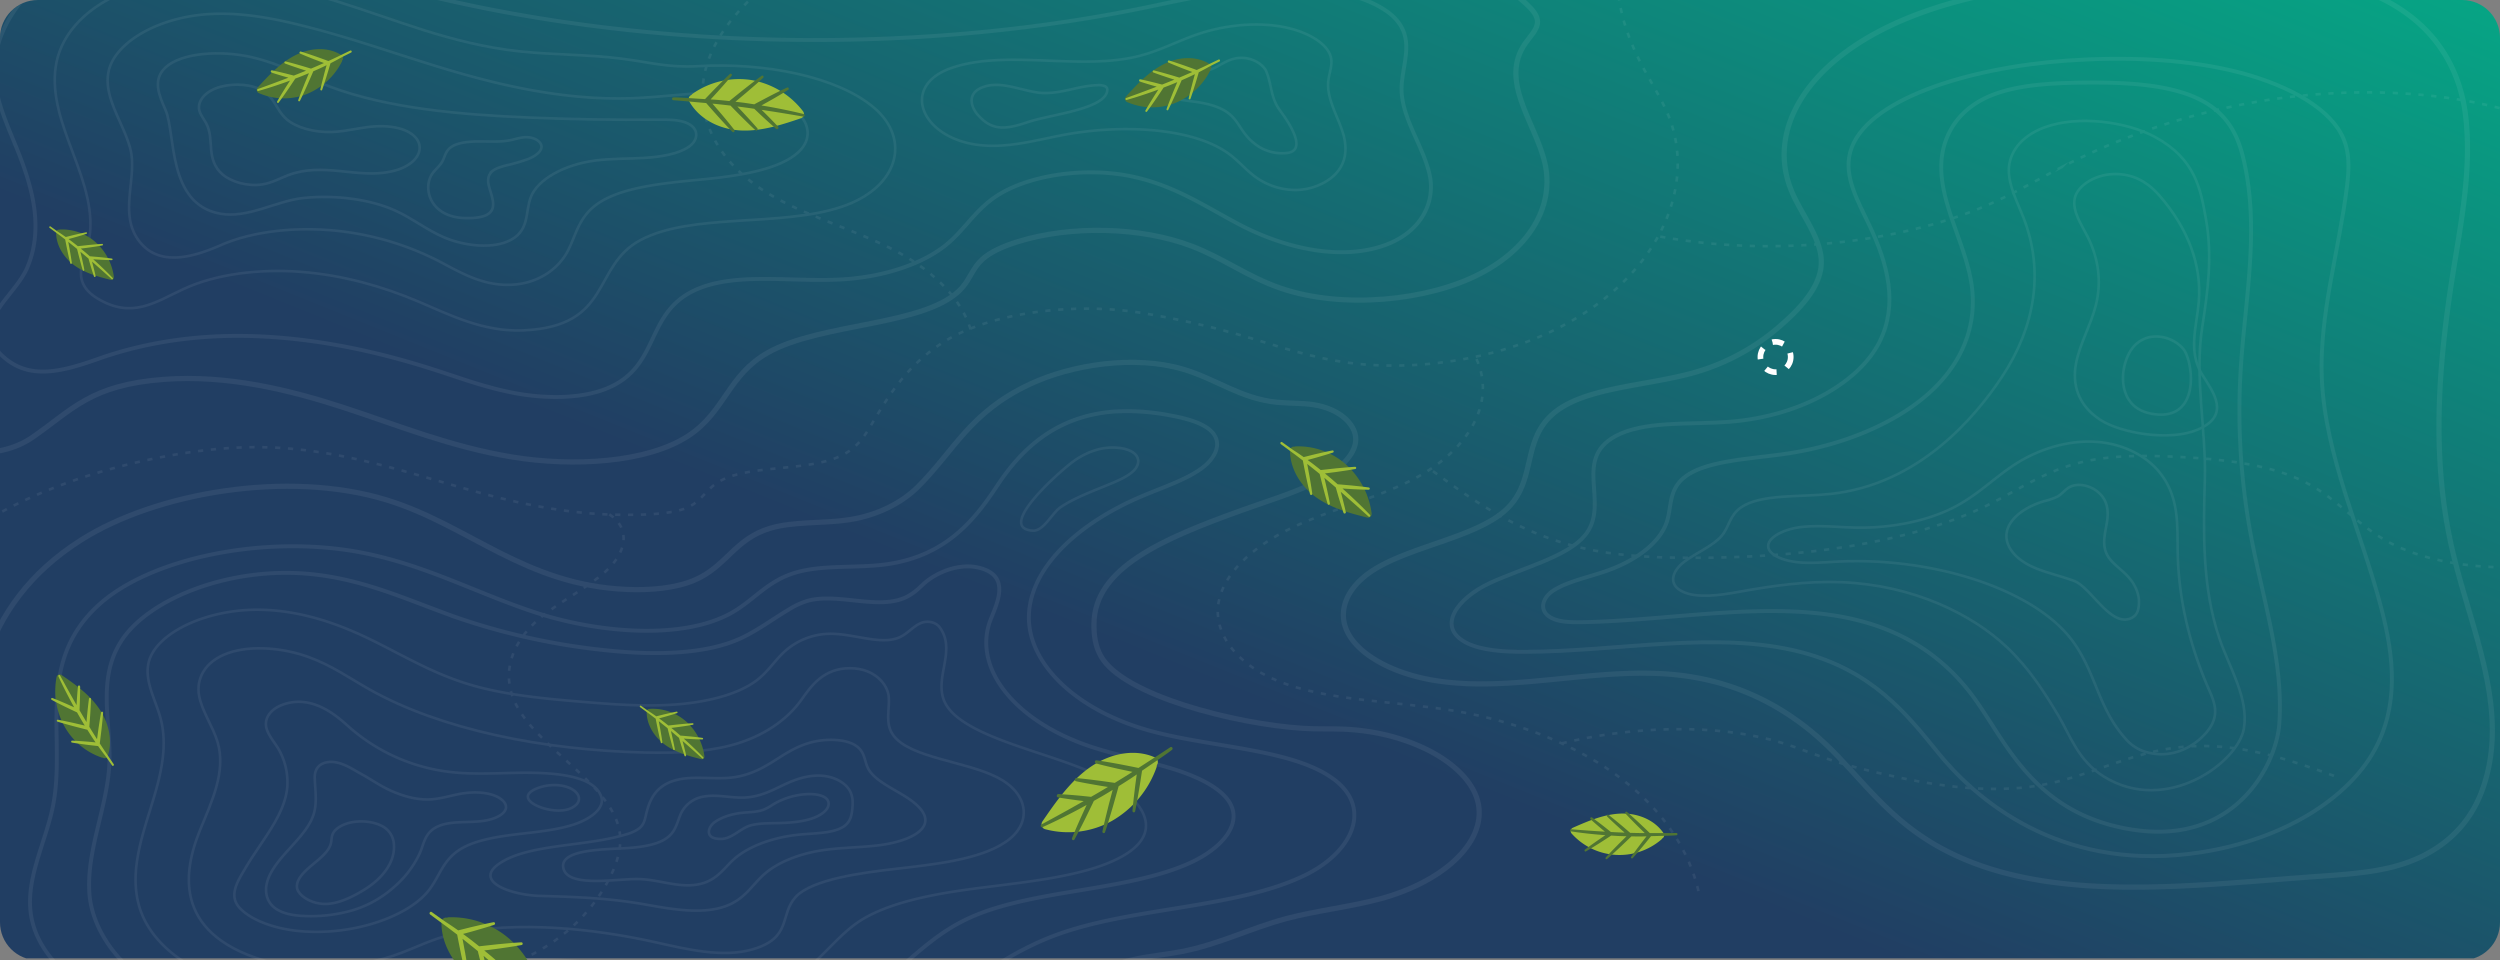 <svg xmlns="http://www.w3.org/2000/svg" xmlns:xlink="http://www.w3.org/1999/xlink" width="1320" height="507" viewBox="0 0 1320 507">
  <rect x="0" y="0" width="1320" height="507" fill="#808080" stroke="none"/>
  <defs>
    <linearGradient id="linear-gradient" x1="1.098" y1="0.882" x2="0.5" y2="1" gradientUnits="objectBoundingBox">
      <stop offset="0" stop-color="#02b58a"/>
      <stop offset="1" stop-color="#213e63"/>
    </linearGradient>
    <clipPath id="clip-path">
      <path id="Trazado_588190" data-name="Trazado 588190" d="M20,0H1300a20,20,0,0,1,20,20V487a20,20,0,0,1-20,20H20A20,20,0,0,1,0,487V20A20,20,0,0,1,20,0Z" transform="translate(144.333 71)" fill="#fff" stroke="#707070" stroke-width="1" opacity="0.52"/>
    </clipPath>
    <clipPath id="clip-path-2">
      <rect id="Rectángulo_39378" data-name="Rectángulo 39378" width="1320" height="507" fill="url(#linear-gradient)"/>
    </clipPath>
    <clipPath id="clip-path-3">
      <rect id="Rectángulo_39380" data-name="Rectángulo 39380" width="1432.083" height="637.494" fill="none"/>
    </clipPath>
  </defs>
  <g id="Enmascarar_grupo_88" data-name="Enmascarar grupo 88" transform="translate(-144.333 -71)" clip-path="url(#clip-path)">
    <g id="Grupo_849617" data-name="Grupo 849617" transform="translate(13664.283 13216.765)">
      <path id="Trazado_585904" data-name="Trazado 585904" d="M208.248,230.028c5.678,3.881,12.483,5.629,18.488,7.171a1.314,1.314,0,0,0,1.249-.333,1.464,1.464,0,0,0,.438-1.277,29.848,29.848,0,0,0-9.6-18.248,26.9,26.9,0,0,0-18.7-6.752,1.309,1.309,0,0,0-.52.128,1.416,1.416,0,0,0-.27-.033,1.35,1.35,0,0,0-1.071.507,1.484,1.484,0,0,0-.329.925c-.072,6.65,3.884,13.511,10.32,17.912" transform="translate(-12539.251 -13355.69)" fill="#507533"/>
      <g id="Grupo_849599" data-name="Grupo 849599">
        <path id="Trazado_585905" data-name="Trazado 585905" d="M206.556,229.02a.43.43,0,0,0,.476.333.452.452,0,0,0,.362-.516c-.3-2.207-.679-4.4-1.053-6.587-.281-1.507-.558-3.014-.844-4.521.125.1.243.194.371.294l2.549,2.039c.572.457,1.154.931,1.738,1.413.449,1.786.881,3.575,1.36,5.352.519,1.963,1.049,3.922,1.632,5.867a.429.429,0,0,0,.492.308.455.455,0,0,0,.336-.537c-.376-2-.806-3.988-1.248-5.972-.261-1.193-.541-2.38-.824-3.567q.988.829,1.982,1.668c.776.651,1.544,1.307,2.306,1.959.442,1.52.863,3.046,1.329,4.557.433,1.426.878,2.847,1.348,4.26a.471.471,0,0,0,.032.189l.177.44a.445.445,0,0,0,.52.279.481.481,0,0,0,.334-.577l-.012-.055c-.368-1.648-.776-3.283-1.195-4.916-.217-.861-.448-1.717-.681-2.573.411.36.837.725,1.235,1.077,1.7,1.507,3.3,2.913,4.659,4.116l4.508,4.063a.377.377,0,0,0,.532-.022.436.436,0,0,0,0-.59s-1.683-1.786-4.315-4.33c-1.323-1.265-2.864-2.745-4.557-4.279-.461-.416-.95-.848-1.428-1.275.326.02.65.045.975.069.981.059,1.961.136,2.942.183,1.964.1,3.928.188,5.9.207a.4.4,0,0,0,.392-.36.412.412,0,0,0-.336-.47c-1.951-.283-3.906-.491-5.862-.7-.977-.1-1.958-.177-2.936-.268-.949-.078-1.9-.177-2.846-.238q-1.074-.941-2.163-1.886c-.871-.734-1.747-1.46-2.617-2.171l1.822-.233c1.062-.142,2.127-.263,3.187-.424,2.123-.305,4.245-.618,6.359-1a.412.412,0,0,0,.327-.434.4.4,0,0,0-.414-.393c-2.142.125-4.275.319-6.409.521-1.068.092-2.132.225-3.2.336l-3.2.355-.037.008q-.687-.552-1.361-1.083c-.9-.7-1.759-1.385-2.606-2-.323-.235-.629-.463-.936-.69,1.408-.38,2.818-.753,4.218-1.172,1.755-.5,3.5-1.025,5.245-1.592a.419.419,0,0,0,.271-.474.4.4,0,0,0-.457-.335c-1.79.352-3.57.75-5.345,1.166-1.78.394-3.542.869-5.313,1.3a.559.559,0,0,0-.087.041c-1.466-1.045-2.715-1.878-3.6-2.445s-4.476-3.161-4.476-3.161a.413.413,0,0,0-.572.128.471.471,0,0,0,.106.632l.01.008s3.559,2.621,4.408,3.249c.86.6,2.048,1.535,3.493,2.621.1.075.206.161.306.238.38,2.027.8,4.044,1.205,6.064.47,2.171.937,4.341,1.479,6.495" transform="translate(-12540.413 -13356.283)" fill="#9fbe37"/>
      </g>
    </g>
    <g id="Grupo_850249" data-name="Grupo 850249" transform="translate(144.333 70)" clip-path="url(#clip-path-2)">
      <rect id="Rectángulo_39377" data-name="Rectángulo 39377" width="1098.264" height="1396.854" transform="translate(-219.306 380.65) rotate(-60.052)" fill="url(#linear-gradient)"/>
    </g>
    <g id="Grupo_850254" data-name="Grupo 850254" transform="translate(88.333 5)">
      <g id="Grupo_850253" data-name="Grupo 850253" opacity="0.5" clip-path="url(#clip-path-3)">
        <g id="Grupo_850252" data-name="Grupo 850252" opacity="0.25">
          <g id="Grupo_850251" data-name="Grupo 850251" opacity="0.5">
            <g id="Grupo_850250" data-name="Grupo 850250" clip-path="url(#clip-path-3)">
              <path id="Trazado_588059" data-name="Trazado 588059" d="M1.03,392.644c12.231-39.052,69.27-70.938,136.155-84.592,18.45-3.767,37.951-6.349,57.593-5.993,40.593.736,76.63,13.638,113.033,23.66,23.205,6.389,48.728,11.691,74.907,11.994,9.99.115,24.393.008,33.385-2.805,9.266-2.9,11.517-9.28,17.795-13.672,14.936-10.447,47.23-5.92,65.62-14.494,8.84-4.122,12.825-10.548,16.431-16.643,9.1-15.377,18.692-31.189,37.8-43.4,24.879-15.9,69.622-21.414,105.181-15.5a461.253,461.253,0,0,1,51.278,11.5c18.074,5.18,35.451,11.445,55.086,14.38,27.7,4.143,57.9,1.147,83.33-6.241,75.628-21.973,106.6-81.227,87.573-125.253-3.546-8.2-8.645-16.172-12.945-24.265-8.842-16.643-14.314-33.972-13.2-51.317S919.08,15.263,935.5.5" transform="translate(0.168 0.082)" fill="none" stroke="#fff" stroke-miterlimit="10" stroke-width="1.359" stroke-dasharray="2.719 4.078 2.719 4.078"/>
              <path id="Trazado_588060" data-name="Trazado 588060" d="M854.8,500.706c-4.886-20.937-17.748-41.488-39.873-58.641s-53.816-30.749-90.22-36.708c-31.126-5.1-66.292-4.956-92.352-15.71-22.362-9.228-33.586-25.549-31.034-40.974s17.8-29.734,38.921-39.825c19.635-9.379,44-15.368,63.066-25.106,31.136-15.906,44.755-41.671,34.053-64.425" transform="translate(97.996 35.764)" fill="none" stroke="#fff" stroke-miterlimit="10" stroke-width="1.359" stroke-dasharray="2.719 4.078 2.719 4.078"/>
              <path id="Trazado_588061" data-name="Trazado 588061" d="M698.692,271.779c22.929,16.821,47.861,34.485,83.58,41.61,16.875,3.366,35.066,4.109,52.994,4.144,56.06.108,114.695-7.2,156.558-27.946,16.319-8.087,30.339-18.252,50.568-22.853,15.075-3.428,31.937-3.337,48.165-2.583,23.34,1.084,47.639,3.716,65.7,12.01,18.94,8.7,28.267,22.327,45.346,32.144,29.585,17,82.685,19.067,116.23,4.516" transform="translate(113.933 43.004)" fill="none" stroke="#fff" stroke-miterlimit="10" stroke-width="1.359" stroke-dasharray="2.719 4.078 2.719 4.078"/>
              <path id="Trazado_588062" data-name="Trazado 588062" d="M508.628,235.3c-4.643-15.349-18.242-29.818-38.246-40.7-20.294-11.036-46.557-18.281-66.281-29.634-32.07-18.461-42.939-46.431-34-71.619s35.821-47.633,69.62-65.114" transform="translate(59.86 4.604)" fill="none" stroke="#fff" stroke-miterlimit="10" stroke-width="1.359" stroke-dasharray="2.719 4.078 2.719 4.078"/>
              <path id="Trazado_588063" data-name="Trazado 588063" d="M332.232,290.24c12.2,8.283,8.143,20.938-1.905,30.071s-25.025,16.312-35.449,25.313c-14.534,12.549-19.326,28.467-12.933,42.967,10.712,24.3,50.2,43.025,55.445,67.875,2.021,9.584-1.35,19.291-6.476,28.509-8.808,15.839-23.558,31.22-47.23,41.291" transform="translate(45.523 47.328)" fill="none" stroke="#fff" stroke-miterlimit="10" stroke-width="1.359" stroke-dasharray="2.719 4.078 2.719 4.078"/>
              <path id="Trazado_588064" data-name="Trazado 588064" d="M757.1,395.269c36.845-8.973,81.215-10.968,116.474-.2,8.5,2.594,16.272,5.855,24.586,8.626,8.39,2.8,17.295,5.085,26.3,7.21,27.01,6.371,57.349,11.346,85.354,6.482,26.756-4.646,47.623-17.708,75.27-20.279,28.86-2.683,56.424,6.709,80.826,15.693" transform="translate(123.458 63.228)" fill="none" stroke="#fff" stroke-miterlimit="10" stroke-width="1.359" stroke-dasharray="2.719 4.078 2.719 4.078"/>
              <path id="Trazado_588065" data-name="Trazado 588065" d="M801.856,174.827c58.88,10.86,127.332,3.9,175.505-17.844,12.9-5.823,24.333-12.579,36.526-18.857a358.056,358.056,0,0,1,110.1-35.627c41.378-6.241,87.089-5.123,125.332,5.658" transform="translate(130.755 16.093)" fill="none" stroke="#fff" stroke-miterlimit="10" stroke-width="1.359" stroke-dasharray="2.719 4.078 2.719 4.078"/>
              <path id="Trazado_588066" data-name="Trazado 588066" d="M96.324,314.907c39.39-24.869,108.8-37,161.019-21.041,43.55,13.31,72.889,45.047,127.035,47.283,12.418.513,25.575-.657,35.476-4.859,17.025-7.227,21.225-21.787,40.082-27.432,12.529-3.752,27.947-2.4,41.659-4.507,15.67-2.412,28.147-9.289,36.134-17.168,19.332-19.068,27.327-39.4,59.269-54.382,22.251-10.434,55.261-15.509,80.981-7.937,17.418,5.128,30.111,15.442,49.485,17.446,6.4.662,13.088.334,19.365,1.3,14.67,2.252,23.468,11.45,22.2,19.888s-10.646,15.927-22.074,21.518-24.959,9.643-37.737,14.241c-42.116,15.151-78.091,30.461-78.308,60.149-.042,5.776.616,11.624,3.755,17.128,11.735,20.584,70.591,35.582,106.343,37.94,7.124.47,14.341.159,21.5.433,36.526,1.4,67.767,19.508,71.424,39.777s-18.708,40.763-51.576,49.737c-15.986,4.365-33.857,6.243-49.913,10.529-19.2,5.124-35.376,13.578-55.506,17.439-8.282,1.589-17.048,2.356-25.162,4.2-17.409,3.946-30.059,12.352-41.888,20.48-17.374,11.941-35.1,24.222-58.813,32.1-34.027,11.3-76.131,12.075-115.459,9.375s-78-8.543-117.6-9.348C252.883,587.865,184.26,599.939,124.4,585.6,66.662,571.772,9.925,526.065,17.2,490.12c2.987-14.75,17.146-28.065,20.372-43,4.994-23.125.836-46.39,8.361-69.457C53.362,354.9,68.525,332.457,96.324,314.907Z" transform="translate(2.702 36.076)" fill="none" stroke="#fff" stroke-miterlimit="10" stroke-width="2.719"/>
              <path id="Trazado_588067" data-name="Trazado 588067" d="M930.673,81.188C961.8,61.451,1005.652,51.4,1052.891,48.994c43.835-2.237,93.684-10.24,135.4,2.064,43.738,12.9,59.2,42.438,62.292,69.1,3.246,28.009-2.485,56.06-6.9,84.023-7.613,48.235-11.3,96.914-.155,144.952,9.9,42.662,31.431,85.883,15.347,128-6,15.72-19.426,32.2-46.368,39.259-11.849,3.1-25.2,4.065-38.278,4.985-69.42,4.88-145.252,15.4-200.744-14.873-26.422-14.414-39.876-34.01-57.707-51.8s-43.965-35.383-80.907-39.518c-43.164-4.831-89.2,10.111-130.921,2.469C683.13,413.84,666.3,404.3,660.4,392.952s-.7-24.165,13.447-33.185c19.328-12.317,52.663-17.151,68.735-30.74,19.726-16.678,6.995-41.262,31.853-55.845,17.4-10.207,46.383-11.3,69.171-17.8a117.893,117.893,0,0,0,46.673-26c10.641-9.423,19.389-19.848,20.03-30.85.763-13.118-9.952-25.543-15.434-38.337C883.143,132.813,896.806,102.66,930.673,81.188Z" transform="translate(107.298 7.235)" fill="none" stroke="#fff" stroke-miterlimit="10" stroke-width="2.719"/>
              <path id="Trazado_588068" data-name="Trazado 588068" d="M142.341,265.941c33.26-2.494,66.132,5.47,95.061,14.937S294,301.642,326.181,306.935s71.278,3.09,93-11.143c19.4-12.713,20.92-32,41.931-43.9,28.558-16.172,84.6-13.935,102.614-34.272,4.3-4.853,5.65-10.447,10.72-15.064,4.367-3.979,11.211-6.947,18.51-9.236,28.176-8.838,65.331-7.925,92,2.261,17,6.495,29.536,16.217,47.079,22.253,32.426,11.156,77.683,6.759,105.46-7.772s38.824-37.268,33.984-58.308c-4.914-21.359-24.412-43.344-10.226-63.378,2.617-3.7,6.39-7.316,6.343-11.289-.041-3.4-2.91-6.585-6.063-9.5-24.778-22.909-72.749-37.425-120.776-36.548-39.076.712-75.356,10.654-112.528,17.4-77.664,14.087-163.294,14.214-241.092.355C342.291,40.8,300.466,28.409,257.2,18.072c-34.1-8.148-69.884-15.109-106.978-15.814s-76,5.577-101.486,20.589C11.289,44.9,11.252,79.251,21,109.1s26.987,60.2,16.017,89.917c-5.828,15.789-19.351,30.342-28.042,45.718s-12.133,32.862,1.649,47.04c14.253,14.662,43.837,17.558,62.3,4.771C94.155,281.849,103.539,268.851,142.341,265.941Z" transform="translate(0.222 0.359)" fill="none" stroke="#fff" stroke-miterlimit="10" stroke-width="2.719"/>
              <path id="Trazado_588069" data-name="Trazado 588069" d="M62.938,512.669c-4.916-20.456,7.13-40.857,11.076-61.378C80.877,415.6,64.376,376.388,98,345.757c27.753-25.285,88.878-37.422,139.132-27.625,34.444,6.714,61.193,21.831,92.792,31.994s75.776,14.3,101.768.042c12.409-6.806,19.048-17.035,34.457-21.56,14.437-4.239,32.193-2.14,48.015-4.375,31.913-4.509,46.925-24.319,58.314-41.507s29.3-36.754,61.947-39.124a117.378,117.378,0,0,1,28.716,1.933c8.293,1.468,16.735,3.66,21.519,7.705,7.344,6.208,3.505,14.852-4.748,20.7s-20.056,9.723-30.7,14.217c-35.512,15-59.64,38.824-60.038,63.633s24.716,49.792,64.839,60.613c32.588,8.79,75.083,9.366,96.5,25.614,19.831,15.045,9.815,37.913-15.3,50.276-35.868,17.659-90.934,16.874-131.029,31.449-41.658,15.144-63.106,45.383-109.513,55.377C439.2,587.06,379.511,564.265,320.035,563.674c-32.33-.321-63.565,5.986-95.531,8.7C150.647,578.634,73.543,556.8,62.938,512.669Z" transform="translate(10.074 39.686)" fill="none" stroke="#fff" stroke-miterlimit="10" stroke-width="2.039"/>
              <path id="Trazado_588070" data-name="Trazado 588070" d="M58.827,142.634c-5.271-13.362-11.839-26.688-12.762-40.36C44.9,85.036,53.014,67.635,69.1,52.886a100.252,100.252,0,0,1,54.334-24.868c36.207-4.9,71.486,7.877,103.859,18.145C354.4,86.48,513.6,93.976,651.079,66.117c23.923-4.848,47.8-10.777,73.241-11.363S777.84,60.5,787.44,73.618c8.026,10.97,1.428,23.358,1.5,35.2.091,15.414,11.645,30.093,14.879,45.4s-5.706,33.653-31.639,39.074c-23.779,4.972-49.85-3.252-68.4-12.9s-35.227-21.48-59.278-26.025c-24.544-4.639-53.863.066-70.195,11.265-11.24,7.706-16.243,17.687-26.529,25.8-12.338,9.726-32.353,16.317-53.613,17.655-25.6,1.613-54.441-3.652-75.567,4.55-30.326,11.774-19.779,41.759-50.217,53.443-13.3,5.1-31.219,5.023-46.6,2.274s-29-7.832-42.966-12.347c-28.062-9.067-58.856-16.089-91.174-17.726-31.126-1.577-60.389,2.451-86.64,11.731-20.734,7.33-38.606,11.961-52.979-3.651-14.121-15.336,8.749-29.47,15.145-44.163C71.812,183.32,66.589,162.311,58.827,142.634Z" transform="translate(7.092 4.393)" fill="none" stroke="#fff" stroke-miterlimit="10" stroke-width="2.039"/>
              <path id="Trazado_588071" data-name="Trazado 588071" d="M963.911,449.716c-16.678-20.6-34.8-43.385-72.63-53.1-44.371-11.4-96.495-.154-145.72-.058-10.613.021-22.055-.673-29.973-4.453-17.208-8.216-5.537-23.927,11.949-31.971s40.6-13.728,49.955-25c14.257-17.175-8.289-41.809,18.83-53.756,15.375-6.773,37.865-4.726,57.568-6.288,38.739-3.069,68.6-21.545,78.952-41.744s4.509-41.761-5.149-62.059c-6.029-12.673-13.588-25.632-10.092-38.574,7.469-27.657,62.649-44.7,114.457-48.32,29.182-2.038,59.686-1.089,86.674,5.19s50.05,18.364,58.1,33.5c4.809,9.043,4.182,18.632,3.026,28.014-4.17,33.814-14.719,67.48-13.246,101.359,1.778,40.91,21.015,80.959,31.512,121.493,6.471,24.99,9.5,50.889-4.014,75.06s-46.37,46.5-91.712,53.453C1033.24,513.066,987.76,479.167,963.911,449.716Z" transform="translate(115.311 13.603)" fill="none" stroke="#fff" stroke-miterlimit="10" stroke-width="2.039"/>
              <path id="Trazado_588072" data-name="Trazado 588072" d="M80.431,133.237c-5.464-14.842-10.008-30.12-5.749-45.084s18.738-29.762,42.944-36.7c32.2-9.23,71.747-2.509,103.4,7.294s61.361,22.776,96.911,26.647c17.948,1.955,36.508,1.627,54.354,3.908,14.627,1.87,24.731,4.872,40.226,3.966,35.3-2.063,73.792,5.454,93.158,22.008s13.2,42.011-17.183,52.226c-32.127,10.8-79.222,3.141-106.28,17.617-25.772,13.788-14.6,45.57-61.79,47.64-21.113.927-38.7-8.132-55.547-15.269-18.225-7.719-39.194-13.872-61.88-15.627-21.782-1.684-44.8,1.1-61.88,9.02-15.171,7.034-27.429,16.113-45.753,4.91-16.131-9.863-4.645-23.307-3.685-34.934C93.009,164.721,86.209,148.93,80.431,133.237Z" transform="translate(11.904 7.674)" fill="none" stroke="#fff" stroke-miterlimit="10" stroke-width="1.359"/>
              <path id="Trazado_588073" data-name="Trazado 588073" d="M156.936,185.1c-14.708,6.449-32.066,11.4-42.625-1.255-12.165-14.583-1.26-34.066-5.357-49.679-3.624-13.81-14.6-27.332-11.338-41.17,3.512-14.935,26.024-28.2,52.936-29.823,16-.968,31.946,1.878,46.7,5.452,29.5,7.145,56.314,17.273,84.886,25.5s60.084,14.651,92.183,13.451c13.867-.518,27.483-2.449,41.364-2.854s28.745.955,39.134,6.093c12.2,6.032,15.416,16.961,7.323,24.844-10.023,9.762-32.179,12.993-52.091,14.9s-41.961,4.024-54.475,12.852c-9.77,6.891-11.2,16.206-15.5,24.652S325.563,205.5,309.822,206.1c-15.156.571-26.891-6.745-37.99-12.513A152.768,152.768,0,0,0,216.7,177.469C195.956,175.46,173.47,177.848,156.936,185.1Z" transform="translate(15.82 10.27)" fill="none" stroke="#fff" stroke-miterlimit="10" stroke-width="1.359"/>
              <path id="Trazado_588074" data-name="Trazado 588074" d="M123.864,110.886c-3.248-7.461-7.123-15.808-.087-22.411,8.582-8.055,29.614-9.12,45.185-5.566s27.8,10.42,41.754,15.653c30.528,11.448,68.451,14.776,105.162,16.307q33.943,1.415,68.024,1.117c4.979-.043,10.3-.063,14.471,1.455,7.323,2.668,7.253,9.148,1.706,12.914s-14.658,5.286-23.358,5.814-17.59.276-26.1,1.408c-16.5,2.2-30.177,9.947-33.832,19.163-3.275,8.259-.285,18.6-12.512,23.628-9.7,3.988-23.9,1.847-33.422-2.274s-16.388-9.883-25.743-14.122c-13.273-6.014-31.485-8.344-48.243-6.654-14.439,1.455-29.59,11.024-44.308,8.281C124.724,160.411,129.308,123.388,123.864,110.886Z" transform="translate(19.54 13.205)" fill="none" stroke="#fff" stroke-miterlimit="10" stroke-width="1.359"/>
              <path id="Trazado_588075" data-name="Trazado 588075" d="M185.561,142.973c-4.429,1.685-8.3,3.981-13.439,4.838-7.94,1.324-16.678-1.362-21.185-5.233s-5.632-8.646-6.043-13.253-.248-9.3-2.594-13.723c-1.086-2.049-2.7-4.016-3.429-6.114-1.567-4.527,1.575-9.552,8.264-12.272s16.693-2.767,23.083.166c8.4,3.854,8.658,10.954,14.526,16.054,5.065,4.4,14.612,7.082,23.987,6.732,9.181-.343,17.744-3.333,26.933-3.052,24.73.757,25.309,19.359,4.282,23.924C221.984,144.942,204.083,135.923,185.561,142.973Z" transform="translate(22.58 15.521)" fill="none" stroke="#fff" stroke-miterlimit="10" stroke-width="1.359"/>
              <path id="Trazado_588076" data-name="Trazado 588076" d="M244.488,138.635c1.422-2.2,3.9-4.164,5.265-6.379,1.679-2.726,1.726-5.88,5.023-8.1,3.468-2.339,9.477-2.9,14.928-2.9s11.089.4,16.21-.643c2.912-.591,5.675-1.643,8.773-1.578,4.485.1,7.854,2.724,7.661,5.22s-3.151,4.7-6.749,6.2a95.541,95.541,0,0,1-11.9,3.478c-2.666.7-5.368,1.52-7.088,2.853a6.207,6.207,0,0,0-2.392,4.6c-.67,6.983,11.577,20.758-11.875,20.366C243.637,161.433,239.558,146.278,244.488,138.635Z" transform="translate(39.554 19.41)" fill="none" stroke="#fff" stroke-miterlimit="10" stroke-width="1.359"/>
              <path id="Trazado_588077" data-name="Trazado 588077" d="M497.621,131.593c14.607,1.511,28.925-2.545,42.957-5.262,30.232-5.853,68.614-4.38,88.072,9.762,5.358,3.894,8.915,8.48,14.286,12.368a36.057,36.057,0,0,0,22.234,6.76,32.138,32.138,0,0,0,14.212-4.09c11.627-6.649,12.384-17.116,9.5-26.253s-8.7-18.153-7.619-27.411c.457-3.917,2.151-7.82,1.452-11.727-1.439-8.04-13.44-14.78-27.429-16.951s-29.313-.266-41.839,3.822c-10.764,3.511-19.823,8.552-31.033,11.6-31.1,8.461-71.066-3.493-100.2,6.634C454.617,100.437,466.384,128.361,497.621,131.593Z" transform="translate(76.104 11.069)" fill="none" stroke="#fff" stroke-miterlimit="10" stroke-width="1.359"/>
              <path id="Trazado_588078" data-name="Trazado 588078" d="M555.72,95.446a8.438,8.438,0,0,1,4.121.641,2.031,2.031,0,0,1,1.013,2.145c-1.014,9.917-30.111,12.656-42.026,16.731-11.773,4.027-18.7,4.5-26-3.492-4.485-4.908-6.411-12.851,4.268-15.578,9.7-2.477,20.708,3.466,30.251,3.683C537.443,99.805,545.775,95.71,555.72,95.446Z" transform="translate(79.779 15.538)" fill="none" stroke="#fff" stroke-miterlimit="10" stroke-width="1.359"/>
              <path id="Trazado_588079" data-name="Trazado 588079" d="M592.549,106.055c-4.928-.641-10.033-1.288-14.091-2.969s-6.788-4.722-5.034-7.366c1.818-2.74,7.492-4.007,12.68-4.458s10.724-.448,15.239-1.939c5.38-1.777,8.7-5.5,14.829-6.194,7.227-.821,13.5,3.238,15.1,7.245,2.98,7.452,2.056,13.475,7.263,20.577,2,2.729,15.433,20.519,3.967,22.233a23.266,23.266,0,0,1-14.827-3.024C612.763,120.9,620.264,109.663,592.549,106.055Z" transform="translate(93.418 13.538)" fill="none" stroke="#fff" stroke-miterlimit="10" stroke-width="1.359"/>
              <path id="Trazado_588080" data-name="Trazado 588080" d="M88.75,486.512c-1.561-22.924,9.491-45.569,10.555-68.5.994-21.435-6.592-43.593,5.754-63.9,13.9-22.873,57.522-40.36,100.273-36.213,30.064,2.915,54.074,14.994,80.088,23.873a353.386,353.386,0,0,0,76.249,16.418c24.686,2.617,52.8,2.444,71.784-6.717,9.118-4.4,16.328-9.959,24.6-14.819a40.157,40.157,0,0,1,9.886-4.593c14.958-4.137,34.541,3.885,49.02-.749,5.5-1.76,8.842-4.984,12.06-8.024,6.081-5.746,20.162-12.675,32.647-7.7,14.249,5.68,4.252,21.5,2.045,28.918-7.5,25.182,15.582,52.312,55.334,65.053,13.215,4.236,27.84,6.953,41.193,11.05s25.9,10.015,30.648,18.08c6.674,11.35-4.265,24.06-20.836,31.65s-37.747,11.172-58.322,14.574-41.754,6.976-58.342,14.555c-31.353,14.322-42.472,41.141-79.731,50.067-18.175,4.355-39.162,3.337-58.2.328s-36.956-7.884-55.813-11.222a294.332,294.332,0,0,0-73.217-4c-42.618,3.308-93.873,19.464-137.43,10.407C109.3,536.792,90.207,507.949,88.75,486.512Z" transform="translate(14.448 51.182)" fill="none" stroke="#fff" stroke-miterlimit="10" stroke-width="2.039"/>
              <path id="Trazado_588081" data-name="Trazado 588081" d="M538.893,267.534a39.894,39.894,0,0,1,14.193-6.824c5.83-1.36,13.366-1.022,17.483,1.646,3.98,2.581,3.64,6.589.758,9.587s-7.812,5.2-12.71,7.233c-9.084,3.771-19.132,7.437-26.294,12.406-4.165,2.89-8.828,12.568-14.4,12.22C497.433,302.525,533.888,271.056,538.893,267.534Z" transform="translate(83.445 42.386)" fill="none" stroke="#fff" stroke-miterlimit="10" stroke-width="1.359"/>
              <path id="Trazado_588082" data-name="Trazado 588082" d="M296.182,519.7c-22.6,2.495-43.965,7.633-66.224,10.943s-46.6,4.689-67.859-.254c-27.845-6.475-45.066-22.82-50.22-39.365s-.2-33.49,4.944-50.036,10.484-33.422,6.079-50.033c-2.6-9.814-8.594-19.58-6.342-29.42,3.54-15.471,30.034-28.24,58.061-27.985,22.572.207,42.794,7.687,59.736,15.986s32.437,17.831,52.395,23.7c18.238,5.362,39.009,7.3,59.414,8.987,16.215,1.338,32.7,2.561,48.949,1.334s32.468-5.213,42.263-12.526c6.169-4.607,9.424-10.206,14.7-15.145a36.29,36.29,0,0,1,24.063-9.636c13.012-.17,27.622,6.414,37.4,1.633,5.84-2.856,9.337-9.37,16.517-7.709a7.486,7.486,0,0,1,4.744,3.414c8.466,12.85-4.97,27.738,3.19,40.649,3.772,5.966,11.818,10.812,20.673,14.777,18.374,8.228,40.789,13.349,58.83,21.8s31.561,22.3,23.125,34.554c-5.065,7.358-17.067,12.6-29.815,16.034-19.971,5.372-42.352,7.1-63.837,10.173s-43.439,7.979-56.968,17.76c-20.318,14.689-30.626,42.7-74.192,33.153C374.7,523.479,342.508,514.585,296.182,519.7Z" transform="translate(17.889 54.39)" fill="none" stroke="#fff" stroke-miterlimit="10" stroke-width="1.359"/>
              <path id="Trazado_588083" data-name="Trazado 588083" d="M139.779,447.055c6.251-15.266,13.808-30.911,9.309-46.368-2.421-8.318-8.286-16.277-9.812-24.662s2.526-17.912,15.307-22.434c12.634-4.47,29.786-2.544,42.33,2.005s21.888,11.286,32.413,17.211C266.976,394,320.889,404.83,374.39,406.085c15.532.364,31.616-.086,45.667-3.787,17.536-4.617,30.006-13.894,37.15-23.929,5.226-7.341,11.723-16.876,25.913-16.794,12.491.072,19.708,8.179,20.307,15.121s-2.294,14.257,2.673,20.634c9.106,11.691,37.875,13.332,54.744,21.949,16.557,8.458,18.609,24.264,4.407,33.957-13.881,9.474-37.612,11.9-59.12,14.387-16.5,1.911-43.128,5.348-51.767,14.641-8.779,9.444-1.774,21.687-22.851,27.757-15.96,4.6-34.964-.127-51.651-3.838-32.011-7.119-72.345-11.379-105.7-4.379-13.472,2.827-23.98,9.489-37.352,13.105-17.065,4.614-36.111,7.459-54.45,3.3C128.266,505.927,128.779,473.921,139.779,447.055Z" transform="translate(21.832 57.245)" fill="none" stroke="#fff" stroke-miterlimit="10" stroke-width="1.359"/>
              <path id="Trazado_588084" data-name="Trazado 588084" d="M279.78,450.315a36.39,36.39,0,0,0-4.935,2.3c-10.659,6.065-11.827,15.414-18.309,23.093-11.845,14.031-41.946,23.745-69.732,20.479-12.269-1.441-24.129-5.966-29.722-12.32-5.778-6.565-.44-14.365,3.432-20.932,8.348-14.158,20.86-27.917,21.981-42.8a35.238,35.238,0,0,0-3.809-18.352c-2.562-5.135-7.877-9.906-7.462-15.4.279-3.678,3.222-7.425,8.728-9.465,15.113-5.6,27.926,5.184,34.516,11.155a97.668,97.668,0,0,0,55.707,24.512c11.065,1.123,22.424.459,33.667.262,17.52-.307,40.7.741,44.471,12.781,1.824,5.821-5.464,11.538-14.624,14.527s-19.938,3.915-30.314,5.174C295.12,446.33,286.641,447.678,279.78,450.315Z" transform="translate(25.2 61.207)" fill="none" stroke="#fff" stroke-miterlimit="10" stroke-width="1.359"/>
              <path id="Trazado_588085" data-name="Trazado 588085" d="M353.473,479.709c13.41,2.413,28.822,5.043,40.853.958,10.859-3.687,14.4-11.357,21.269-17.316,6.905-5.992,17.872-10.5,30.2-12.4,10.166-1.575,20.97-1.42,31.217-2.823s20.685-5.033,22.955-10.767c2.233-5.637-4.1-11.195-11.106-15.453s-15.3-8.257-18.419-13.763c-2.369-4.184-1.668-9.107-6.735-12.467-5.68-3.765-16.525-3.786-24.362-1.517s-13.5,6.256-19.368,9.93-12.654,7.295-21.274,8.374c-9.537,1.194-20.036-.908-29.048,1.2-12.5,2.927-15.22,11.89-16.931,19.377-.526,2.305-1.2,4.715-3.714,6.571a22.586,22.586,0,0,1-6.556,2.908c-21.583,6.646-51.884,4.857-67.222,15.606-13.3,9.32,6.264,16.445,21.8,16.889C317,475.589,334.043,476.212,353.473,479.709Z" transform="translate(44.161 64.023)" fill="none" stroke="#fff" stroke-miterlimit="10" stroke-width="1.359"/>
              <path id="Trazado_588086" data-name="Trazado 588086" d="M249.826,451.418a52.9,52.9,0,0,1-13.381,17.322,57.733,57.733,0,0,1-21.185,12.042,79.049,79.049,0,0,1-28.668,3.062c-10.806-.882-16.113-4.956-17.372-10.95-1.547-7.365,3.447-14.651,9.281-21.317s12.686-13.2,15.279-20.477c2.342-6.566,1.069-13.336.849-20.028-.108-3.3,1.164-7.459,6.9-8.312,6.486-.965,13.1,3.776,17.3,6.048,6.221,3.361,11.064,7.114,18.229,9.974,5.365,2.142,11.669,3.933,18.253,3.658,6.075-.255,11.449-2.219,17.31-3.144,5.2-.821,11.034-.77,15.754.7s7.994,4.523,7.1,7.49c-.855,2.836-5.23,5.04-10.1,6-8.373,1.655-18.249-.131-25.649,3.176-6,2.681-7.118,7.4-8.614,11.6Q250.545,449.851,249.826,451.418Z" transform="translate(27.548 65.656)" fill="none" stroke="#fff" stroke-miterlimit="10" stroke-width="1.359"/>
              <path id="Trazado_588087" data-name="Trazado 588087" d="M182.964,464.472c-.378-4.235,3.664-8.169,7.879-11.7s8.871-7.121,9.985-11.315c.47-1.767.287-3.587,1.084-5.318,1.32-2.869,5.473-5.28,10.57-6.137s10.954-.127,14.908,1.856a11.558,11.558,0,0,1,6.76,9.9c.732,8.96-5.536,17.971-16.536,24.493-4.655,2.761-12.235,6.88-19.51,6.973C190.334,473.324,183.326,468.526,182.964,464.472Z" transform="translate(29.831 70.061)" fill="none" stroke="#fff" stroke-miterlimit="10" stroke-width="1.359"/>
              <path id="Trazado_588088" data-name="Trazado 588088" d="M288.887,421.568a3.522,3.522,0,0,1-1.1-2.453c.087-1.427,1.635-2.715,3.536-3.674a24.827,24.827,0,0,1,13.868-2.044c9.526,1.36,13.246,8.525,5.086,12.09C303.75,428.34,292.177,425.24,288.887,421.568Z" transform="translate(46.927 67.373)" fill="none" stroke="#fff" stroke-miterlimit="10" stroke-width="1.359"/>
              <path id="Trazado_588089" data-name="Trazado 588089" d="M342.924,463.457c10.9.055,21.432,4.738,31.82,2.9,9.753-1.721,13.51-8.057,18.768-12.941,7.6-7.062,20.961-12.118,35.558-13.46,7.96-.73,17.162-.658,22.531-4.01,3.679-2.3,4.4-5.586,4.783-8.657.457-3.688.641-7.486-1.534-10.978s-7.185-6.659-13.722-7.323c-7.776-.79-15.169,2.009-21.155,4.88s-12.24,6.136-20.109,6.553c-7.234.383-14.683-1.762-21.606-.534A16.065,16.065,0,0,0,365.471,430.1c-1.681,4.25-2.524,8.888-7.641,12.177-4.852,3.119-12.565,4.33-19.926,4.819-11.625.771-35.977.488-34.017,10.442C305.973,468.141,331.236,463.4,342.924,463.457Z" transform="translate(49.535 66.671)" fill="none" stroke="#fff" stroke-miterlimit="10" stroke-width="1.359"/>
              <path id="Trazado_588090" data-name="Trazado 588090" d="M392.129,433.738c4.429-1.154,9.517-1.079,14.4-1.189,5.93-.133,12.006-.6,17.19-2.206s9.338-4.563,9.463-7.865a3.668,3.668,0,0,0-1.247-2.909c-2.793-2.579-9.514-2.74-14.656-1.8a38.886,38.886,0,0,0-12.21,4.245c-2.361,1.355-4.389,2.967-7.388,3.849-3.161.929-6.911.9-10.416,1.3-5.569.622-10.7,2.382-14.21,4.867-3.709,2.63-5.651,9.118,3.511,8.886C382.353,440.763,386.832,435.117,392.129,433.738Z" transform="translate(60.329 68.038)" fill="none" stroke="#fff" stroke-miterlimit="10" stroke-width="1.359"/>
              <path id="Trazado_588091" data-name="Trazado 588091" d="M973.374,415.38c-11.841-14.887-29.382-29.458-56.433-36.7-44.676-11.957-97.682-.478-147.608.471-4.667.088-9.59.049-13.639-1.194-9.766-3-8.516-11.22-1.183-15.791s18.371-6.818,27.768-10.136c16.583-5.852,28.352-15.469,31.749-25.939,2.608-8.039.819-16.97,9.545-23.663,11.155-8.557,33.585-9.389,52.427-12.083,34.3-4.9,63.074-18.556,79.793-35.31s22.031-36.341,18.948-55.26c-4.325-26.537-24.4-53.3-11.688-79.056,3.833-7.765,11.042-15.384,23.206-20.092,13.548-5.244,31.2-6.19,47.919-6.375,20.727-.229,43.107.759,59.012,7.87,16.653,7.446,22.131,19.756,24.981,31.263,9.264,37.4,1.052,75.3-1.2,113.006a359.728,359.728,0,0,0,5.876,89.407c6.208,32.37,16.861,64.692,14.523,97.209-1.495,20.778-23.022,65.213-79.4,55.365C1005.068,479.136,992.068,438.882,973.374,415.38Z" transform="translate(122.086 15.365)" fill="none" stroke="#fff" stroke-miterlimit="10" stroke-width="2.039"/>
              <path id="Trazado_588092" data-name="Trazado 588092" d="M983.984,389.564c-18.449-17.523-49.661-32.843-87.156-34.357-18.6-.751-37.068,1.928-54.732,5.133-9.764,1.771-21.73,3.5-29.407-.177-8-3.833-5.357-11.025.827-15.72s15.174-8.361,19.677-13.576c4.293-4.973,4.192-11.036,10.589-15.314,10.432-6.976,30.578-5.211,46.959-6.954,46.688-4.969,76.352-40.406,90.559-61.8,17.792-26.79,22.266-56.188,11.4-84.063-3.26-8.366-7.834-16.7-7.747-25.243s5.762-17.631,18.927-22.475c17.527-6.448,43.016-3.054,58.037,5,21.811,11.7,24.364,28.1,27.11,43.451,3.48,19.442,1.071,37.564-1.946,57.018-4.192,27.031,2.1,53.731,1.362,80.539-.756,27.391-1.519,56.852,7.7,83.857,5.386,15.77,15.473,31.43,12.96,47.405-2.832,18-40.83,46.007-73.92,25.575-13.7-8.458-17.839-21.838-24.064-32.195C1003.694,413.312,995.943,400.922,983.984,389.564Z" transform="translate(131.709 18.205)" fill="none" stroke="#fff" stroke-miterlimit="10" stroke-width="1.359"/>
              <path id="Trazado_588093" data-name="Trazado 588093" d="M1049.327,420.8a22.225,22.225,0,0,1-9.879-6.828c-14.927-16.643-15.669-36.254-29.257-53.249-20.606-25.771-72.4-42.683-122.883-40.126-6.888.348-13.858,1.02-20.667.345s-13.623-3.077-15.359-6.8c-2.5-5.352,6.731-10.483,16.416-11.728s19.762.055,29.7.227c18.5.321,37.135-3.486,50.869-10.392,12.994-6.534,21.282-15.428,32.626-22.852s28.136-13.683,45.336-11.848c14.127,1.508,24.848,8.188,30.89,15.451,10.983,13.2,9.678,28.38,9.963,42.928.45,23.024,5.53,45.962,14.85,68.392,3.31,7.966,7.309,14.365,3.11,22.383C1080.993,414.426,1066.755,426.537,1049.327,420.8Z" transform="translate(138.748 41.944)" fill="none" stroke="#fff" stroke-miterlimit="10" stroke-width="1.359"/>
              <path id="Trazado_588094" data-name="Trazado 588094" d="M1003.683,265.614c-12.322-7.941-14.93-19.3-12.968-29.733s7.887-20.521,10.5-30.912c3.036-12.052,1.536-24.451-4.371-36.169-3.336-6.616-8.111-13.281-6.811-20.114s11.571-13.8,23.8-12.854c10.021.771,16.478,6.2,20.907,11.256,15.165,17.329,22.392,36.785,20.818,56.04-1.056,12.9-5.883,26.255,1.754,38.456,5.813,9.284,15.48,21.582-2.432,29.174C1040.27,276.953,1014.616,272.661,1003.683,265.614Z" transform="translate(161.405 22.136)" fill="none" stroke="#fff" stroke-miterlimit="10" stroke-width="1.359"/>
              <path id="Trazado_588095" data-name="Trazado 588095" d="M994.6,327.513c-7.423-2.716-15.94-4.527-22.648-7.766-9.175-4.431-14.089-11.449-12.72-18.166s8.981-12.944,19.707-16.119a37.343,37.343,0,0,0,6.923-2.353c3.376-1.843,4.575-4.99,8.972-5.962,4.067-.9,8.617.659,11.329,2.57,6.759,4.765,6.86,11.412,5.821,17.454s-2.844,12.349,1.043,18.021c2.274,3.317,6.34,6.146,9.4,9.263,5.3,5.4,7.5,11.72,6.215,17.829a6.617,6.617,0,0,1-4.781,5.336C1013.347,350.928,1003.42,330.739,994.6,327.513Z" transform="translate(156.381 45.151)" fill="none" stroke="#fff" stroke-miterlimit="10" stroke-width="1.359"/>
              <path id="Trazado_588096" data-name="Trazado 588096" d="M1019.119,213.3a15.841,15.841,0,0,1,7.391-3.551,19.1,19.1,0,0,1,17.256,6.318c5.49,6.841,9.474,39.412-17.254,34.122C1006.434,246.213,1010.294,220.607,1019.119,213.3Z" transform="translate(165.012 34.16)" fill="none" stroke="#fff" stroke-miterlimit="10" stroke-width="1.359"/>
            </g>
          </g>
        </g>
      </g>
    </g>
    <g id="Grupo_850257" data-name="Grupo 850257" transform="translate(12805.734 13555.544)">
      <path id="Trazado_588098" data-name="Trazado 588098" d="M240.968,75.018c10.8.3,21.481-3.3,30.9-6.489a2.283,2.283,0,0,0,1.45-1.557,2.378,2.378,0,0,0-.4-2.135,43.657,43.657,0,0,0-27.4-16.5,42.618,42.618,0,0,0-30.87,7.252,2.256,2.256,0,0,0-.61.635,2.277,2.277,0,0,0-1.464,1.83,2.41,2.41,0,0,0,.273,1.557c5.1,9.162,15.87,15.063,28.118,15.408" transform="translate(-12510.331 -13490.639)" fill="#9fbe37"/>
      <path id="Trazado_588099" data-name="Trazado 588099" d="M262.55,75.1a.823.823,0,0,0,.007-1.114l-.06-.066c-1.837-1.98-3.72-3.9-5.615-5.816-.994-1.013-2.005-2.006-3.02-3q3.341.507,6.678,1.028,7.671,1.214,15.333,2.554l.009,0a.647.647,0,0,0,.726-.516.686.686,0,0,0-.476-.823c-5.062-1.282-10.155-2.34-15.269-3.313-2.357-.451-4.72-.856-7.088-1.244.47-.263.937-.527,1.408-.786l4.274-2.4c2.832-1.64,5.66-3.285,8.438-5.039a.708.708,0,0,0,.262-.861.633.633,0,0,0-.849-.355c-2.963,1.368-5.873,2.844-8.781,4.324l-4.334,2.28c-1.4.751-2.814,1.471-4.2,2.246-1.509-.233-3.017-.473-4.529-.7-1.806-.243-3.617-.452-5.428-.667l2.388-1.988c1.376-1.161,2.773-2.293,4.133-3.477,2.733-2.348,5.459-4.7,8.119-7.152a.716.716,0,0,0,.11-.9.622.622,0,0,0-.9-.178c-2.9,2.111-5.741,4.315-8.573,6.528-1.425,1.1-2.81,2.243-4.217,3.362l-4.2,3.387c-.019.016-.037.036-.056.053-2.3-.246-4.594-.477-6.9-.667-1-.075-1.993-.136-2.991-.2,1.669-1.806,3.35-3.6,4.977-5.456,2.058-2.293,4.1-4.606,6.085-6.977a.716.716,0,0,0,0-.909.619.619,0,0,0-.91-.055c-2.229,2.111-4.405,4.279-6.564,6.467-2.182,2.161-4.274,4.42-6.413,6.626a1.057,1.057,0,0,0-.1.149c-3.227-.152-13.5-.956-16.732-.909a.749.749,0,0,0-.031,1.49h.007c3.44.216,13.921,1.21,17.352,1.509,2.148,2.49,4.345,4.933,6.525,7.392,2.4,2.62,4.793,5.243,7.278,7.775a.673.673,0,0,0,.934.036.779.779,0,0,0,.1-1.05c-2.192-2.823-4.476-5.556-6.757-8.29q-2.4-2.784-4.793-5.564c.619.061,1.238.1,1.856.169q3.839.411,7.671.862c2.06,2.1,4.1,4.216,6.191,6.277,2.3,2.283,4.616,4.554,6.994,6.755a.674.674,0,0,0,.937-.014.78.78,0,0,0,.043-1.055c-2.133-2.468-4.329-4.867-6.538-7.251-1.316-1.432-2.655-2.839-4-4.243,1.369.177,2.737.34,4.1.532,1.609.21,3.215.449,4.822.681,1.83,1.728,3.639,3.484,5.5,5.177q2.619,2.409,5.3,4.744a.7.7,0,0,0,.2.25l.6.457a.709.709,0,0,0,.953-.078" transform="translate(-12513.14 -13491.657)" fill="#507533"/>
    </g>
    <g id="Grupo_850258" data-name="Grupo 850258" transform="translate(12091.746 13495.041)">
      <path id="Trazado_588100" data-name="Trazado 588100" d="M577.086,52.452c-7.632,4.039-13.811,10.755-19.262,16.682a1.922,1.922,0,0,0-.467,1.656,1.77,1.77,0,0,0,1.022,1.329,32.964,32.964,0,0,0,24.841.712,35.942,35.942,0,0,0,18.973-17.2,1.915,1.915,0,0,0,.2-.684,2.085,2.085,0,0,0,.209-.29,1.958,1.958,0,0,0,.174-1.562,1.8,1.8,0,0,0-.734-.977c-6.746-4.376-16.309-4.247-24.961.333" transform="translate(-12369.15 -13447.023)" fill="#507533"/>
      <path id="Trazado_588101" data-name="Trazado 588101" d="M580.5,49.939a.533.533,0,0,0-.647.333.587.587,0,0,0,.293.751c2.449,1.075,4.93,2.056,7.409,3.038,1.721.649,3.44,1.3,5.162,1.945l-.538.239-3.729,1.621c-.837.363-1.7.728-2.568,1.092-2.114-.635-4.221-1.293-6.344-1.889-2.341-.67-4.685-1.322-7.05-1.9a.536.536,0,0,0-.632.368.584.584,0,0,0,.33.732c2.288.859,4.6,1.646,6.908,2.418,1.386.47,2.782.912,4.175,1.352q-1.483.606-2.983,1.208-1.75.711-3.49,1.393c-1.837-.473-3.669-.972-5.515-1.412-1.736-.421-3.474-.825-5.221-1.2a.509.509,0,0,0-.214-.085l-.564-.081a.57.57,0,0,0-.62.419.614.614,0,0,0,.374.761l.063.02c1.921.64,3.856,1.225,5.793,1.8,1.02.307,2.044.593,3.069.875-.633.244-1.282.5-1.9.731l-7.212,2.711-7.06,2.574a.535.535,0,0,0-.321.628.492.492,0,0,0,.6.38s2.911-.786,7.21-2.177c2.147-.709,4.654-1.529,7.313-2.492.724-.261,1.481-.546,2.225-.822-.231.362-.466.72-.7,1.08-.694,1.092-1.406,2.172-2.086,3.274-1.366,2.2-2.729,4.4-4.018,6.662a.55.55,0,0,0,.115.685.478.478,0,0,0,.7-.085c1.547-2.067,3.023-4.186,4.495-6.309.738-1.061,1.445-2.143,2.169-3.213.693-1.044,1.406-2.072,2.082-3.127,1.1-.419,2.211-.842,3.322-1.277,1.313-.529,2.62-1.069,3.907-1.612l-.938,2.249c-.541,1.318-1.1,2.623-1.625,3.949-1.058,2.645-2.108,5.291-3.084,7.975a.544.544,0,0,0,.233.657.482.482,0,0,0,.669-.224c1.255-2.549,2.434-5.135,3.605-7.725.594-1.291,1.145-2.6,1.719-3.9l1.7-3.911c.006-.014.01-.031.016-.049q1.008-.437,1.984-.87c1.3-.581,2.552-1.133,3.721-1.715.449-.221.881-.427,1.31-.634-.52,1.869-1.052,3.734-1.525,5.62-.619,2.348-1.217,4.7-1.762,7.074a.536.536,0,0,0,.311.618.488.488,0,0,0,.636-.311c.8-2.29,1.538-4.6,2.26-6.913.747-2.307,1.4-4.643,2.1-6.964a.879.879,0,0,0,.015-.127c2.015-1.014,3.672-1.916,4.822-2.571s6.12-3.118,6.12-3.118a.594.594,0,0,0,.237-.743.527.527,0,0,0-.714-.285l-.015.006s-4.977,2.412-6.166,2.983c-1.173.6-2.891,1.371-4.933,2.335-.142.066-.3.133-.442.2-2.315-.87-4.647-1.689-6.973-2.526-2.519-.859-5.039-1.722-7.589-2.488" transform="translate(-12369.087 -13446.768)" fill="#9fbe37"/>
    </g>
    <g id="Grupo_850260" data-name="Grupo 850260" transform="translate(12827.086 13590.338)">
      <path id="Trazado_588102" data-name="Trazado 588102" d="M208.248,230.028c5.678,3.881,12.483,5.629,18.488,7.171a1.314,1.314,0,0,0,1.249-.333,1.464,1.464,0,0,0,.438-1.277,29.848,29.848,0,0,0-9.6-18.248,26.9,26.9,0,0,0-18.7-6.752,1.309,1.309,0,0,0-.52.128,1.416,1.416,0,0,0-.27-.033,1.35,1.35,0,0,0-1.071.507,1.484,1.484,0,0,0-.329.925c-.072,6.65,3.884,13.511,10.32,17.912" transform="translate(-12539.251 -13355.69)" fill="#507533"/>
      <g id="Grupo_850259" data-name="Grupo 850259">
        <path id="Trazado_588103" data-name="Trazado 588103" d="M206.556,229.02a.43.43,0,0,0,.476.333.452.452,0,0,0,.362-.516c-.3-2.207-.679-4.4-1.053-6.587-.281-1.507-.558-3.014-.844-4.521.125.1.243.194.371.294l2.549,2.039c.572.457,1.154.931,1.738,1.413.449,1.786.881,3.575,1.36,5.352.519,1.963,1.049,3.922,1.632,5.867a.429.429,0,0,0,.492.308.455.455,0,0,0,.336-.537c-.376-2-.806-3.988-1.248-5.972-.261-1.193-.541-2.38-.824-3.567q.988.829,1.982,1.668c.776.651,1.544,1.307,2.306,1.959.442,1.52.863,3.046,1.329,4.557.433,1.426.878,2.847,1.348,4.26a.471.471,0,0,0,.032.189l.177.44a.445.445,0,0,0,.52.279.481.481,0,0,0,.334-.577l-.012-.055c-.368-1.648-.776-3.283-1.195-4.916-.217-.861-.448-1.717-.681-2.573.411.36.837.725,1.235,1.077,1.7,1.507,3.3,2.913,4.659,4.116l4.508,4.063a.377.377,0,0,0,.532-.022.436.436,0,0,0,0-.59s-1.683-1.786-4.315-4.33c-1.323-1.265-2.864-2.745-4.557-4.279-.461-.416-.95-.848-1.428-1.275.326.02.65.045.975.069.981.059,1.961.136,2.942.183,1.964.1,3.928.188,5.9.207a.4.4,0,0,0,.392-.36.412.412,0,0,0-.336-.47c-1.951-.283-3.906-.491-5.862-.7-.977-.1-1.958-.177-2.936-.268-.949-.078-1.9-.177-2.846-.238q-1.074-.941-2.163-1.886c-.871-.734-1.747-1.46-2.617-2.171l1.822-.233c1.062-.142,2.127-.263,3.187-.424,2.123-.305,4.245-.618,6.359-1a.412.412,0,0,0,.327-.434.4.4,0,0,0-.414-.393c-2.142.125-4.275.319-6.409.521-1.068.092-2.132.225-3.2.336l-3.2.355-.037.008q-.687-.552-1.361-1.083c-.9-.7-1.759-1.385-2.606-2-.323-.235-.629-.463-.936-.69,1.408-.38,2.818-.753,4.218-1.172,1.755-.5,3.5-1.025,5.245-1.592a.419.419,0,0,0,.271-.474.4.4,0,0,0-.457-.335c-1.79.352-3.57.75-5.345,1.166-1.78.394-3.542.869-5.313,1.3a.559.559,0,0,0-.087.041c-1.466-1.045-2.715-1.878-3.6-2.445s-4.476-3.161-4.476-3.161a.413.413,0,0,0-.572.128.471.471,0,0,0,.106.632l.01.008s3.559,2.621,4.408,3.249c.86.6,2.048,1.535,3.493,2.621.1.075.206.161.306.238.38,2.027.8,4.044,1.205,6.064.47,2.171.937,4.341,1.479,6.495" transform="translate(-12540.413 -13356.283)" fill="#9fbe37"/>
      </g>
    </g>
    <g id="Grupo_850262" data-name="Grupo 850262" transform="translate(12716.086 13699.209)">
      <path id="Trazado_588104" data-name="Trazado 588104" d="M215.827,244.318c9.848,6.731,21.65,9.763,32.065,12.437a2.279,2.279,0,0,0,2.167-.578,2.539,2.539,0,0,0,.759-2.215,51.767,51.767,0,0,0-16.652-31.649,46.66,46.66,0,0,0-32.441-11.71,2.27,2.27,0,0,0-.9.223,2.459,2.459,0,0,0-.468-.057,2.342,2.342,0,0,0-1.858.879,2.574,2.574,0,0,0-.57,1.6c-.125,11.533,6.736,23.433,17.9,31.065" transform="translate(-12536.595 -13354.484)" fill="#507533"/>
      <g id="Grupo_850261" data-name="Grupo 850261" transform="translate(-12344.942 -13146.765)">
        <path id="Trazado_588105" data-name="Trazado 588105" d="M214.7,243.34a.745.745,0,0,0,.825.578.784.784,0,0,0,.629-.9c-.524-3.827-1.178-7.625-1.827-11.425-.488-2.614-.968-5.228-1.464-7.842.217.171.422.337.644.51l4.421,3.537c.991.793,2,1.615,3.015,2.451.779,3.1,1.528,6.2,2.358,9.283.9,3.4,1.819,6.8,2.831,10.176a.744.744,0,0,0,.853.535.789.789,0,0,0,.583-.931c-.652-3.472-1.4-6.916-2.164-10.358-.452-2.068-.938-4.129-1.428-6.186q1.713,1.437,3.437,2.893c1.347,1.129,2.678,2.267,4,3.4.767,2.636,1.5,5.282,2.3,7.9.751,2.473,1.523,4.937,2.338,7.388a.817.817,0,0,0,.056.328l.307.763a.773.773,0,0,0,.9.483.834.834,0,0,0,.58-1l-.021-.1c-.639-2.858-1.347-5.695-2.072-8.526-.376-1.493-.777-2.978-1.181-4.462.713.624,1.451,1.257,2.141,1.867,2.956,2.614,5.716,5.051,8.08,7.139,4.691,4.229,7.819,7.046,7.819,7.046a.655.655,0,0,0,.922-.038.757.757,0,0,0,0-1.023s-2.918-3.1-7.484-7.511c-2.295-2.193-4.967-4.761-7.9-7.421-.8-.722-1.648-1.471-2.476-2.212.565.035,1.127.079,1.691.119,1.7.1,3.4.236,5.1.318,3.406.166,6.812.326,10.226.358a.7.7,0,0,0,.68-.624.715.715,0,0,0-.583-.814c-3.383-.491-6.774-.852-10.167-1.208-1.694-.179-3.4-.307-5.092-.464-1.646-.136-3.289-.307-4.937-.413q-1.863-1.633-3.751-3.271c-1.51-1.273-3.03-2.532-4.538-3.765l3.161-.4c1.842-.247,3.69-.456,5.527-.736,3.682-.529,7.362-1.072,11.028-1.734a.715.715,0,0,0,.567-.752.7.7,0,0,0-.718-.681c-3.715.217-7.415.554-11.115.9-1.852.16-3.7.391-5.545.584l-5.542.616-.064.014q-1.192-.957-2.361-1.878c-1.556-1.216-3.051-2.4-4.52-3.461-.56-.407-1.091-.8-1.623-1.2,2.443-.66,4.888-1.306,7.316-2.033,3.043-.874,6.079-1.778,9.1-2.76a.727.727,0,0,0,.47-.822.685.685,0,0,0-.792-.581c-3.1.611-6.191,1.3-9.27,2.022-3.087.684-6.143,1.506-9.214,2.253a.971.971,0,0,0-.151.071c-2.542-1.813-4.709-3.257-6.245-4.24s-7.763-5.483-7.763-5.483a.716.716,0,0,0-.991.223.817.817,0,0,0,.184,1.1l.018.014s6.173,4.546,7.645,5.635c1.492,1.048,3.552,2.663,6.058,4.546.171.13.358.28.532.413.659,3.515,1.387,7.014,2.09,10.518.815,3.765,1.625,7.53,2.565,11.264" transform="translate(-195.471 -209.519)" fill="#9fbe37"/>
      </g>
    </g>
    <g id="Grupo_850264" data-name="Grupo 850264" transform="translate(13165.314 13451.107)">
      <path id="Trazado_588106" data-name="Trazado 588106" d="M212.5,238.052c8.019,5.482,17.63,7.951,26.112,10.128a1.856,1.856,0,0,0,1.764-.471,2.067,2.067,0,0,0,.618-1.8,42.155,42.155,0,0,0-13.56-25.772A38,38,0,0,0,201.02,210.6a1.848,1.848,0,0,0-.734.181,2,2,0,0,0-.381-.046,1.907,1.907,0,0,0-1.513.716,2.1,2.1,0,0,0-.464,1.306c-.1,9.392,5.485,19.082,14.576,25.3" transform="translate(-12537.759 -13355.014)" fill="#507533"/>
      <g id="Grupo_850263" data-name="Grupo 850263" transform="translate(-12344.942 -13146.765)">
        <path id="Trazado_588107" data-name="Trazado 588107" d="M211.127,237.061a.607.607,0,0,0,.672.471.639.639,0,0,0,.512-.729c-.427-3.117-.959-6.209-1.488-9.3-.4-2.129-.789-4.257-1.192-6.386.177.139.343.274.524.416l3.6,2.88c.807.645,1.629,1.315,2.455,2,.635,2.522,1.244,5.048,1.921,7.559.732,2.772,1.481,5.539,2.306,8.287a.606.606,0,0,0,.695.435.643.643,0,0,0,.474-.758c-.531-2.827-1.138-5.632-1.762-8.435-.368-1.684-.764-3.362-1.163-5.037q1.4,1.17,2.8,2.356c1.1.919,2.181,1.846,3.256,2.767.624,2.146,1.219,4.3,1.877,6.436.612,2.014,1.24,4.021,1.9,6.017a.665.665,0,0,0,.046.267l.25.621a.629.629,0,0,0,.735.393.679.679,0,0,0,.472-.816l-.017-.077c-.52-2.327-1.1-4.637-1.687-6.943-.306-1.216-.633-2.425-.961-3.634.581.508,1.182,1.023,1.744,1.521,2.407,2.129,4.655,4.113,6.579,5.813l6.367,5.738a.533.533,0,0,0,.751-.031.616.616,0,0,0,0-.833s-2.376-2.522-6.095-6.116c-1.869-1.786-4.045-3.877-6.436-6.043-.651-.588-1.342-1.2-2.016-1.8.46.029.918.064,1.377.1,1.386.084,2.77.192,4.155.259,2.774.135,5.547.265,8.327.292a.566.566,0,0,0,.553-.508.582.582,0,0,0-.474-.663c-2.755-.4-5.516-.694-8.279-.984-1.38-.146-2.765-.25-4.147-.378-1.34-.111-2.678-.25-4.02-.336q-1.517-1.329-3.055-2.663c-1.23-1.037-2.468-2.062-3.7-3.066l2.574-.329c1.5-.2,3-.371,4.5-.6,3-.431,5.995-.873,8.981-1.412a.582.582,0,0,0,.462-.612.566.566,0,0,0-.585-.555c-3.025.177-6.038.451-9.051.736-1.509.13-3.011.318-4.515.475l-4.513.5-.052.011q-.971-.779-1.923-1.53c-1.267-.99-2.484-1.956-3.681-2.818-.456-.332-.888-.654-1.321-.975,1.989-.537,3.981-1.063,5.957-1.656,2.478-.712,4.95-1.448,7.408-2.248a.592.592,0,0,0,.383-.67.558.558,0,0,0-.645-.473c-2.528.5-5.042,1.059-7.549,1.647-2.514.557-5,1.227-7.5,1.835a.788.788,0,0,0-.123.057c-2.07-1.477-3.835-2.652-5.085-3.453s-6.321-4.465-6.321-4.465a.583.583,0,0,0-.807.181.665.665,0,0,0,.15.893l.015.011s5.027,3.7,6.226,4.589c1.215.853,2.892,2.168,4.934,3.7.139.106.291.228.433.336.537,2.862,1.13,5.712,1.7,8.565.664,3.066,1.323,6.131,2.089,9.173" transform="translate(-195.471 -209.519)" fill="#9fbe37"/>
      </g>
    </g>
    <g id="Grupo_850266" data-name="Grupo 850266" transform="translate(14200.5 12720.684)">
      <g id="Grupo_850265" data-name="Grupo 850265" transform="translate(-1437.461 858.141)">
        <path id="Trazado_588108" data-name="Trazado 588108" d="M40.086,75.677c5.678,3.881,12.483,5.629,18.488,7.173a1.319,1.319,0,0,0,1.249-.335,1.464,1.464,0,0,0,.438-1.277,29.848,29.848,0,0,0-9.6-18.248,26.9,26.9,0,0,0-18.7-6.752,1.307,1.307,0,0,0-.52.128,1.549,1.549,0,0,0-.27-.033,1.35,1.35,0,0,0-1.071.507,1.488,1.488,0,0,0-.329.925c-.072,6.65,3.882,13.511,10.32,17.912" transform="translate(-12618.842 -13442.903)" fill="#507533"/>
        <path id="Trazado_588109" data-name="Trazado 588109" d="M38.394,74.668A.43.43,0,0,0,38.87,75a.452.452,0,0,0,.362-.516c-.3-2.207-.679-4.4-1.053-6.587-.281-1.507-.558-3.014-.844-4.521.125.1.243.194.371.294l2.549,2.039c.572.457,1.154.931,1.738,1.413.449,1.786.881,3.575,1.36,5.352.519,1.963,1.049,3.922,1.632,5.867a.429.429,0,0,0,.492.308.455.455,0,0,0,.336-.537c-.376-2-.806-3.988-1.248-5.972-.261-1.193-.541-2.38-.824-3.567q.988.829,1.982,1.668c.776.651,1.544,1.307,2.306,1.959.442,1.52.863,3.046,1.329,4.557.433,1.426.878,2.847,1.348,4.26a.471.471,0,0,0,.032.189l.177.44a.445.445,0,0,0,.52.279.481.481,0,0,0,.334-.577l-.012-.055c-.368-1.648-.776-3.283-1.195-4.916-.217-.861-.448-1.717-.682-2.573.413.36.838.725,1.238,1.077,1.7,1.507,3.294,2.913,4.657,4.118l4.508,4.061a.377.377,0,0,0,.532-.022.434.434,0,0,0,0-.588S59.134,80.665,56.5,78.12c-1.323-1.265-2.864-2.745-4.557-4.279-.461-.416-.95-.848-1.428-1.276.326.02.651.045.975.069.981.059,1.961.136,2.942.183,1.964.1,3.928.188,5.9.207a.4.4,0,0,0,.392-.36.412.412,0,0,0-.336-.47c-1.951-.283-3.906-.491-5.862-.7-.977-.1-1.958-.177-2.936-.268-.949-.078-1.9-.177-2.846-.238q-1.074-.941-2.163-1.886c-.871-.734-1.747-1.46-2.617-2.171l1.822-.233c1.062-.142,2.127-.263,3.187-.424,2.123-.305,4.245-.618,6.359-1a.412.412,0,0,0,.327-.434.4.4,0,0,0-.414-.393c-2.142.125-4.276.319-6.409.521-1.068.094-2.132.225-3.2.336l-3.2.355-.037.008q-.687-.552-1.361-1.083c-.9-.7-1.759-1.385-2.606-2-.323-.235-.629-.463-.936-.69,1.408-.38,2.818-.753,4.218-1.172,1.755-.5,3.5-1.025,5.245-1.592a.42.42,0,0,0,.271-.474.4.4,0,0,0-.457-.335c-1.79.352-3.57.75-5.345,1.166-1.78.394-3.542.869-5.313,1.3a.559.559,0,0,0-.087.041c-1.466-1.045-2.715-1.878-3.6-2.445s-4.476-3.161-4.476-3.161a.413.413,0,0,0-.572.128.473.473,0,0,0,.106.632L27.5,56s3.559,2.621,4.408,3.249c.86.6,2.048,1.535,3.493,2.621.1.075.206.161.306.238.38,2.027.8,4.044,1.205,6.064.47,2.171.937,4.341,1.479,6.495" transform="translate(-12620.004 -13443.496)" fill="#9fbe37"/>
      </g>
    </g>
    <g id="Grupo_850267" data-name="Grupo 850267" transform="translate(12822.797 13553.985)">
      <path id="Trazado_588110" data-name="Trazado 588110" d="M374.423,17.178c-7.632,4.039-13.811,10.755-19.262,16.682a1.922,1.922,0,0,0-.467,1.656,1.77,1.77,0,0,0,1.022,1.329,32.971,32.971,0,0,0,24.841.714,35.952,35.952,0,0,0,18.973-17.2,1.917,1.917,0,0,0,.2-.684,2.082,2.082,0,0,0,.209-.29,1.957,1.957,0,0,0,.174-1.562,1.8,1.8,0,0,0-.734-.977c-6.746-4.376-16.309-4.247-24.961.333" transform="translate(-12439.069 -13465.954)" fill="#507533"/>
      <path id="Trazado_588111" data-name="Trazado 588111" d="M377.838,14.665a.533.533,0,0,0-.647.333.587.587,0,0,0,.293.751c2.449,1.075,4.93,2.056,7.409,3.038,1.721.649,3.44,1.3,5.162,1.945l-.538.239-3.729,1.621c-.835.363-1.7.728-2.568,1.092-2.114-.635-4.221-1.293-6.344-1.889-2.341-.67-4.685-1.322-7.048-1.9a.537.537,0,0,0-.633.368.584.584,0,0,0,.33.732c2.288.859,4.6,1.646,6.908,2.418,1.386.47,2.782.912,4.175,1.352q-1.483.606-2.983,1.208-1.75.711-3.49,1.393c-1.837-.473-3.668-.972-5.515-1.41-1.736-.423-3.474-.826-5.221-1.2a.508.508,0,0,0-.214-.085l-.564-.081a.57.57,0,0,0-.62.419.614.614,0,0,0,.374.761l.063.02c1.921.64,3.856,1.225,5.793,1.8,1.019.307,2.043.593,3.069.875-.634.244-1.282.5-1.9.731L362.19,31.9l-7.06,2.574a.535.535,0,0,0-.321.628.492.492,0,0,0,.6.38s2.911-.786,7.21-2.177c2.147-.709,4.654-1.529,7.315-2.492.722-.261,1.479-.546,2.223-.822-.231.362-.466.72-.7,1.08-.694,1.092-1.406,2.172-2.086,3.274-1.366,2.2-2.729,4.4-4.018,6.662a.549.549,0,0,0,.115.685.478.478,0,0,0,.7-.085c1.547-2.067,3.023-4.186,4.5-6.309.737-1.061,1.445-2.143,2.169-3.213.692-1.044,1.406-2.072,2.082-3.127,1.1-.419,2.211-.842,3.322-1.277,1.313-.529,2.621-1.069,3.907-1.612l-.939,2.249c-.541,1.318-1.1,2.623-1.625,3.949-1.058,2.645-2.108,5.291-3.084,7.975a.544.544,0,0,0,.233.657.482.482,0,0,0,.669-.224c1.255-2.549,2.434-5.135,3.605-7.725.594-1.291,1.145-2.6,1.719-3.9l1.7-3.911c.006-.014.01-.031.016-.049q1.008-.437,1.984-.87c1.3-.581,2.553-1.133,3.722-1.715.449-.221.88-.426,1.31-.634-.52,1.87-1.052,3.734-1.525,5.62-.619,2.348-1.217,4.7-1.761,7.074a.533.533,0,0,0,.309.618.488.488,0,0,0,.636-.311c.8-2.29,1.538-4.6,2.259-6.913.748-2.307,1.4-4.643,2.1-6.964a.871.871,0,0,0,.015-.127c2.016-1.014,3.672-1.916,4.822-2.571s6.12-3.118,6.12-3.118a.594.594,0,0,0,.237-.743.527.527,0,0,0-.715-.285l-.015.006s-4.977,2.412-6.166,2.983c-1.173.6-2.891,1.371-4.933,2.335-.141.066-.3.135-.442.2-2.315-.87-4.647-1.689-6.973-2.526-2.519-.859-5.039-1.722-7.589-2.488" transform="translate(-12439.007 -13465.698)" fill="#9fbe37"/>
    </g>
    <g id="Grupo_850268" data-name="Grupo 850268" transform="translate(12896.438 13507.936)">
      <path id="Trazado_588112" data-name="Trazado 588112" d="M507.494,298.642c-8.688.542-17.024,4.213-24.38,7.454a1.86,1.86,0,0,0-1.061,1.355,1.9,1.9,0,0,0,.457,1.684,33.935,33.935,0,0,0,47.355,3.185,1.843,1.843,0,0,0,.449-.556,1.749,1.749,0,0,0,.3-.183,1.909,1.909,0,0,0,.753-1.391,1.942,1.942,0,0,0-.318-1.23c-4.682-6.98-13.708-10.933-23.558-10.318" transform="translate(-12404.796 -13305.961)" fill="#9fbe37"/>
      <path id="Trazado_588113" data-name="Trazado 588113" d="M492.606,301.118a.661.661,0,0,0,.066.9l.053.049c1.6,1.454,3.237,2.862,4.879,4.258.863.74,1.739,1.463,2.617,2.183q-2.712-.162-5.425-.34c-4.158-.277-8.318-.6-12.468-.933l-.007,0a.529.529,0,0,0-.551.468.548.548,0,0,0,.436.626c4.146.659,8.3,1.138,12.467,1.548,1.92.191,3.842.343,5.768.482-.359.246-.719.491-1.08.734l-3.275,2.238c-2.167,1.523-4.33,3.049-6.446,4.659a.573.573,0,0,0-.155.709.5.5,0,0,0,.7.224c2.29-1.313,4.53-2.709,6.768-4.108l3.333-2.146c1.074-.7,2.163-1.385,3.225-2.108,1.227.078,2.453.16,3.68.23,1.464.064,2.932.1,4.4.141l-1.79,1.768c-1.028,1.031-2.077,2.042-3.091,3.091-2.042,2.083-4.078,4.172-6.055,6.331a.576.576,0,0,0-.03.732.5.5,0,0,0,.729.078c2.2-1.906,4.33-3.881,6.46-5.863,1.071-.983,2.11-2,3.166-3l3.15-3.022.043-.047c1.858.03,3.717.049,5.576.034.8-.014,1.609-.036,2.413-.059-1.224,1.571-2.457,3.135-3.642,4.741-1.506,1.989-2.992,3.994-4.433,6.041a.574.574,0,0,0,.059.729.5.5,0,0,0,.732-.022c1.653-1.856,3.26-3.753,4.852-5.667,1.612-1.894,3.144-3.858,4.719-5.783a1.178,1.178,0,0,0,.069-.127c2.6-.114,10.9-.214,13.485-.487a.593.593,0,0,0,.51-.613.582.582,0,0,0-.58-.585h-.007c-2.773.077-11.247.042-14.021.052-1.884-1.842-3.806-3.642-5.714-5.457-2.092-1.928-4.183-3.858-6.341-5.709a.541.541,0,0,0-.751.038.628.628,0,0,0-.009.851c1.94,2.1,3.949,4.132,5.955,6.162q2.1,2.059,4.206,4.114c-.5,0-1,.006-1.5,0q-3.107-.049-6.213-.133c-1.787-1.534-3.559-3.086-5.372-4.587-1.993-1.667-4-3.319-6.048-4.913a.544.544,0,0,0-.751.078.629.629,0,0,0,.034.85c1.871,1.826,3.788,3.592,5.713,5.345,1.149,1.053,2.315,2.085,3.483,3.113-1.109-.041-2.217-.074-3.327-.128-1.3-.05-2.609-.127-3.913-.2-1.581-1.254-3.145-2.531-4.747-3.755q-2.256-1.742-4.557-3.421a.6.6,0,0,0-.178-.186l-.511-.324a.575.575,0,0,0-.76.133" transform="translate(-12404.912 -13306.32)" fill="#507533"/>
    </g>
    <g id="Grupo_850269" data-name="Grupo 850269" transform="translate(13005.115 13524.639)">
      <path id="Trazado_588114" data-name="Trazado 588114" d="M243.2,275.767c-10.045,7.388-17.517,18.256-24.109,27.845a2.786,2.786,0,0,0-.342,2.449,2.48,2.48,0,0,0,1.706,1.665,47.356,47.356,0,0,0,35.369-4.388,52.8,52.8,0,0,0,23.6-28.52,2.331,2.331,0,0,1,.4-1.47,2.8,2.8,0,0,0-.055-2.252,2.5,2.5,0,0,0-1.227-1.227c-10.412-4.74-23.95-2.479-35.338,5.9" transform="translate(-12529.461 -13323.563)" fill="#9fbe37"/>
      <path id="Trazado_588115" data-name="Trazado 588115" d="M226.819,291.06a.887.887,0,0,0,.694,1.022l.1.017c2.92.5,5.849.922,8.778,1.321,1.544.219,3.091.407,4.638.59q-3.364,1.906-6.737,3.8-7.761,4.336-15.592,8.55l-.01.006a.794.794,0,0,0-.337.986.713.713,0,0,0,.952.413c5.425-2.424,10.736-5.072,16.012-7.813,2.434-1.261,4.844-2.57,7.247-3.9-.262.573-.523,1.147-.79,1.717L239.382,303c-1.551,3.506-3.1,7.014-4.527,10.584a.8.8,0,0,0,.3.97.705.705,0,0,0,1-.277c1.843-3.351,3.57-6.762,5.292-10.176l2.521-5.155c.8-1.679,1.641-3.338,2.419-5.032,1.523-.858,3.05-1.709,4.569-2.578,1.8-1.06,3.586-2.154,5.372-3.243L255.4,291.6c-.526,2.036-1.089,4.06-1.582,6.105-1.018,4.08-2.023,8.165-2.911,12.286a.784.784,0,0,0,.469.9.716.716,0,0,0,.928-.473c1.322-3.986,2.525-8.01,3.717-12.038.61-2.008,1.152-4.039,1.731-6.058l1.7-6.068c.007-.027.012-.058.019-.089,2.25-1.4,4.491-2.823,6.709-4.284.956-.64,1.9-1.291,2.854-1.942-.387,2.833-.793,5.664-1.109,8.508-.436,3.553-.841,7.111-1.164,10.681a.77.77,0,0,0,.573.831.729.729,0,0,0,.863-.595c.707-3.509,1.329-7.03,1.921-10.558.632-3.52,1.12-7.065,1.684-10.6a1.192,1.192,0,0,0,0-.2c3.038-2.15,12.918-8.708,15.835-11.043a.881.881,0,0,0,.189-1.13.767.767,0,0,0-1.1-.252l-.007.006c-3.274,2.244-13.459,8.773-16.776,10.936-3.527-.747-7.066-1.416-10.6-2.113-3.834-.689-7.667-1.382-11.529-1.928a.8.8,0,0,0-.875.629.851.851,0,0,0,.575,1.027c3.775,1.019,7.576,1.892,11.375,2.769,2.624.559,5.246,1.125,7.872,1.673-.6.385-1.2.784-1.8,1.164q-3.759,2.35-7.54,4.658c-3.2-.452-6.39-.939-9.594-1.333-3.536-.452-7.075-.88-10.627-1.2a.8.8,0,0,0-.847.678.844.844,0,0,0,.625.992c3.5.739,7.008,1.368,10.524,1.975,2.1.374,4.208.706,6.315,1.033-1.357.811-2.708,1.632-4.077,2.426-1.6.952-3.215,1.872-4.827,2.8-2.757-.279-5.51-.595-8.271-.82q-3.9-.34-7.817-.568a.739.739,0,0,0-.34-.085l-.835.008a.855.855,0,0,0-.821.748" transform="translate(-12529.612 -13324.68)" fill="#507533"/>
    </g>
    <g id="Grupo_850270" data-name="Grupo 850270" transform="translate(12804.266 13482.258)">
      <path id="Trazado_588116" data-name="Trazado 588116" d="M23.969,285.149c-5.227-7.155-12.639-12.273-19.179-16.788a1.65,1.65,0,0,0-1.621-.16,1.766,1.766,0,0,0-1.027,1.324,39.026,39.026,0,0,0,4.22,26.015,35.714,35.714,0,0,0,19.6,16.384,1.637,1.637,0,0,0,.672.078,1.82,1.82,0,0,0,.308.16,1.647,1.647,0,0,0,1.475-.125,1.787,1.787,0,0,0,.759-.955c2.714-7.886.717-17.823-5.21-25.934" transform="translate(-12632.228 -13323.206)" fill="#507533"/>
      <path id="Trazado_588117" data-name="Trazado 588117" d="M27.436,288.241a.57.57,0,0,0-.435-.609.543.543,0,0,0-.635.452c-.513,2.762-.931,5.539-1.351,8.315-.261,1.92-.527,3.839-.781,5.759-.11-.172-.214-.338-.327-.513-.709-1.135-1.456-2.33-2.229-3.567-.5-.8-1-1.625-1.512-2.46.171-2.326.364-4.65.5-6.979.158-2.568.3-5.14.374-7.716a.565.565,0,0,0-.464-.585.545.545,0,0,0-.611.487c-.343,2.553-.617,5.11-.875,7.67-.162,1.537-.3,3.075-.429,4.615q-.851-1.427-1.7-2.872-1-1.683-1.97-3.362c.075-2.006.177-4.013.22-6.021.047-1.891.08-3.781.078-5.673a.617.617,0,0,0,.037-.239l-.037-.6a.591.591,0,0,0-.508-.565.578.578,0,0,0-.628.538l-.007.07c-.214,2.127-.374,4.257-.522,6.387-.083,1.122-.146,2.244-.2,3.368-.349-.612-.712-1.236-1.046-1.834-1.434-2.553-2.773-4.936-3.919-6.98-2.259-4.108-3.763-6.847-3.763-6.847a.484.484,0,0,0-.642-.211.539.539,0,0,0-.233.7s1.3,2.878,3.425,7.082c1.076,2.1,2.325,4.546,3.736,7.129.383.7.794,1.435,1.195,2.155-.379-.169-.757-.343-1.134-.515-1.145-.51-2.281-1.039-3.431-1.532C5.3,282.3,3,281.313.665,280.411a.484.484,0,0,0-.61.255.543.543,0,0,0,.215.709c2.211,1.207,4.458,2.327,6.706,3.443,1.123.56,2.26,1.085,3.39,1.629,1.1.516,2.189,1.056,3.3,1.554.6,1.067,1.211,2.138,1.831,3.21.745,1.263,1.5,2.518,2.256,3.753l-2.262-.537c-1.322-.3-2.637-.634-3.963-.917-2.649-.582-5.3-1.157-7.968-1.645a.494.494,0,0,0-.56.371.531.531,0,0,0,.337.653c2.6.806,5.217,1.526,7.838,2.238,1.308.366,2.627.682,3.94,1.025l3.945,1,.047.008q.6.962,1.193,1.9c.79,1.236,1.547,2.437,2.313,3.538.292.426.567.834.843,1.241-1.827-.175-3.654-.361-5.487-.487-2.288-.183-4.579-.343-6.876-.444a.5.5,0,0,0-.51.444.52.52,0,0,0,.413.6c2.27.38,4.547.7,6.824,1,2.276.326,4.561.546,6.842.823a.763.763,0,0,0,.119-.009c1.332,1.9,2.49,3.448,3.321,4.518s4.08,5.761,4.08,5.761a.519.519,0,0,0,.732.1.6.6,0,0,0,.122-.8l-.009-.013s-3.2-4.711-3.963-5.836c-.787-1.1-1.833-2.744-3.123-4.681-.09-.133-.183-.283-.273-.419.349-2.582.647-5.172.962-7.759.3-2.794.6-5.586.807-8.393" transform="translate(-12632.929 -13323.116)" fill="#9fbe37"/>
    </g>
    <g id="Elipse_4800" data-name="Elipse 4800" transform="translate(1072.333 250)" fill="none" stroke="#fff" stroke-width="3" stroke-dasharray="6">
      <circle cx="9.5" cy="9.5" r="9.5" stroke="none"/>
      <circle cx="9.5" cy="9.5" r="8" fill="none"/>
    </g>
  </g>
</svg>
